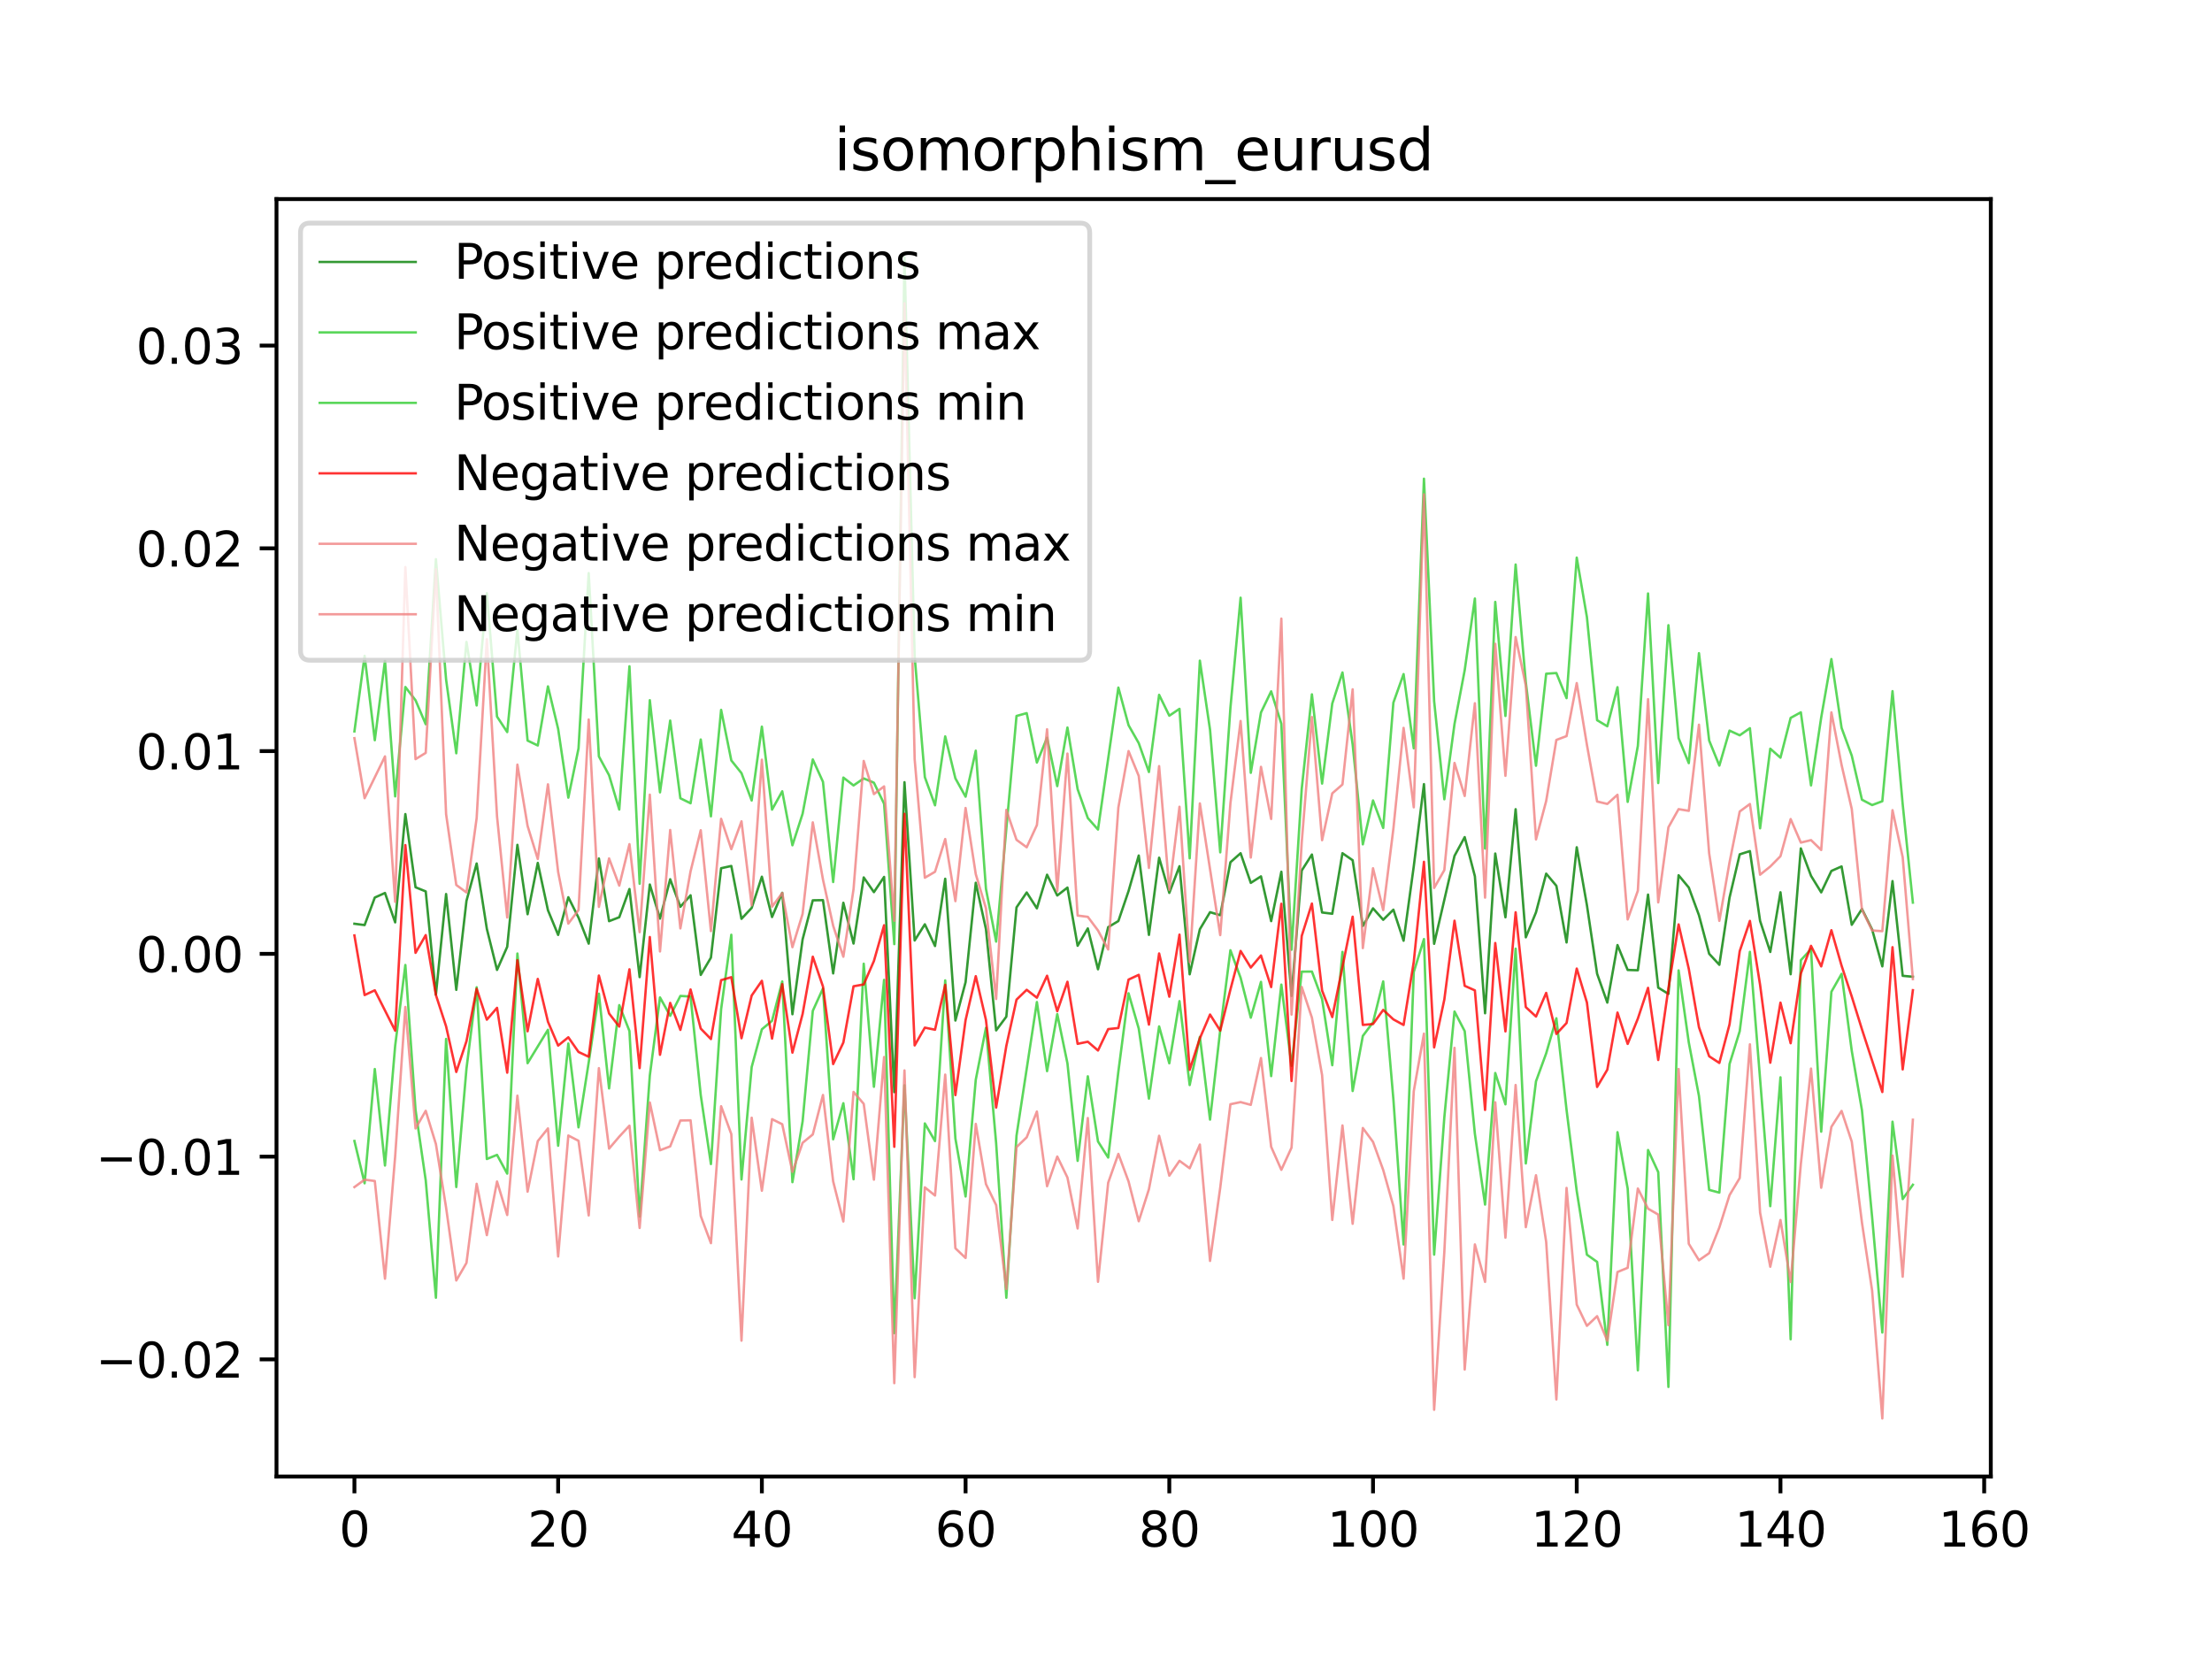 <?xml version="1.0" encoding="utf-8" standalone="no"?>
<!DOCTYPE svg PUBLIC "-//W3C//DTD SVG 1.1//EN"
  "http://www.w3.org/Graphics/SVG/1.1/DTD/svg11.dtd">
<svg xmlns:xlink="http://www.w3.org/1999/xlink" width="460.8pt" height="345.6pt" viewBox="0 0 460.8 345.6" xmlns="http://www.w3.org/2000/svg" version="1.1">
 <defs>
  <style type="text/css">*{stroke-linejoin: round; stroke-linecap: butt}</style>
 </defs>
 <g id="figure_1">
  <g id="patch_1">
   <path d="M 0 345.6 
L 460.8 345.6 
L 460.8 0 
L 0 0 
z
" style="fill: #ffffff"/>
  </g>
  <g id="axes_1">
   <g id="patch_2">
    <path d="M 57.6 307.584 
L 414.72 307.584 
L 414.72 41.472 
L 57.6 41.472 
z
" style="fill: #ffffff"/>
   </g>
   <g id="matplotlib.axis_1">
    <g id="xtick_1">
     <g id="line2d_1">
      <defs>
       <path id="m7f8aca8f56" d="M 0 0 
L 0 3.5 
" style="stroke: #000000; stroke-width: 0.8"/>
      </defs>
      <g>
       <use xlink:href="#m7f8aca8f56" x="73.833" y="307.584" style="stroke: #000000; stroke-width: 0.8"/>
      </g>
     </g>
     <g id="text_1">
      <!-- 0 -->
      <g transform="translate(70.651 322.182) scale(0.1 -0.1)">
       <defs>
        <path id="DejaVuSans-30" d="M 2034 4250 
Q 1547 4250 1301 3770 
Q 1056 3291 1056 2328 
Q 1056 1369 1301 889 
Q 1547 409 2034 409 
Q 2525 409 2770 889 
Q 3016 1369 3016 2328 
Q 3016 3291 2770 3770 
Q 2525 4250 2034 4250 
z
M 2034 4750 
Q 2819 4750 3233 4129 
Q 3647 3509 3647 2328 
Q 3647 1150 3233 529 
Q 2819 -91 2034 -91 
Q 1250 -91 836 529 
Q 422 1150 422 2328 
Q 422 3509 836 4129 
Q 1250 4750 2034 4750 
z
" transform="scale(0.016)"/>
       </defs>
       <use xlink:href="#DejaVuSans-30"/>
      </g>
     </g>
    </g>
    <g id="xtick_2">
     <g id="line2d_2">
      <g>
       <use xlink:href="#m7f8aca8f56" x="116.271" y="307.584" style="stroke: #000000; stroke-width: 0.8"/>
      </g>
     </g>
     <g id="text_2">
      <!-- 20 -->
      <g transform="translate(109.909 322.182) scale(0.1 -0.1)">
       <defs>
        <path id="DejaVuSans-32" d="M 1228 531 
L 3431 531 
L 3431 0 
L 469 0 
L 469 531 
Q 828 903 1448 1529 
Q 2069 2156 2228 2338 
Q 2531 2678 2651 2914 
Q 2772 3150 2772 3378 
Q 2772 3750 2511 3984 
Q 2250 4219 1831 4219 
Q 1534 4219 1204 4116 
Q 875 4013 500 3803 
L 500 4441 
Q 881 4594 1212 4672 
Q 1544 4750 1819 4750 
Q 2544 4750 2975 4387 
Q 3406 4025 3406 3419 
Q 3406 3131 3298 2873 
Q 3191 2616 2906 2266 
Q 2828 2175 2409 1742 
Q 1991 1309 1228 531 
z
" transform="scale(0.016)"/>
       </defs>
       <use xlink:href="#DejaVuSans-32"/>
       <use xlink:href="#DejaVuSans-30" x="63.623"/>
      </g>
     </g>
    </g>
    <g id="xtick_3">
     <g id="line2d_3">
      <g>
       <use xlink:href="#m7f8aca8f56" x="158.71" y="307.584" style="stroke: #000000; stroke-width: 0.8"/>
      </g>
     </g>
     <g id="text_3">
      <!-- 40 -->
      <g transform="translate(152.347 322.182) scale(0.1 -0.1)">
       <defs>
        <path id="DejaVuSans-34" d="M 2419 4116 
L 825 1625 
L 2419 1625 
L 2419 4116 
z
M 2253 4666 
L 3047 4666 
L 3047 1625 
L 3713 1625 
L 3713 1100 
L 3047 1100 
L 3047 0 
L 2419 0 
L 2419 1100 
L 313 1100 
L 313 1709 
L 2253 4666 
z
" transform="scale(0.016)"/>
       </defs>
       <use xlink:href="#DejaVuSans-34"/>
       <use xlink:href="#DejaVuSans-30" x="63.623"/>
      </g>
     </g>
    </g>
    <g id="xtick_4">
     <g id="line2d_4">
      <g>
       <use xlink:href="#m7f8aca8f56" x="201.148" y="307.584" style="stroke: #000000; stroke-width: 0.8"/>
      </g>
     </g>
     <g id="text_4">
      <!-- 60 -->
      <g transform="translate(194.786 322.182) scale(0.1 -0.1)">
       <defs>
        <path id="DejaVuSans-36" d="M 2113 2584 
Q 1688 2584 1439 2293 
Q 1191 2003 1191 1497 
Q 1191 994 1439 701 
Q 1688 409 2113 409 
Q 2538 409 2786 701 
Q 3034 994 3034 1497 
Q 3034 2003 2786 2293 
Q 2538 2584 2113 2584 
z
M 3366 4563 
L 3366 3988 
Q 3128 4100 2886 4159 
Q 2644 4219 2406 4219 
Q 1781 4219 1451 3797 
Q 1122 3375 1075 2522 
Q 1259 2794 1537 2939 
Q 1816 3084 2150 3084 
Q 2853 3084 3261 2657 
Q 3669 2231 3669 1497 
Q 3669 778 3244 343 
Q 2819 -91 2113 -91 
Q 1303 -91 875 529 
Q 447 1150 447 2328 
Q 447 3434 972 4092 
Q 1497 4750 2381 4750 
Q 2619 4750 2861 4703 
Q 3103 4656 3366 4563 
z
" transform="scale(0.016)"/>
       </defs>
       <use xlink:href="#DejaVuSans-36"/>
       <use xlink:href="#DejaVuSans-30" x="63.623"/>
      </g>
     </g>
    </g>
    <g id="xtick_5">
     <g id="line2d_5">
      <g>
       <use xlink:href="#m7f8aca8f56" x="243.587" y="307.584" style="stroke: #000000; stroke-width: 0.8"/>
      </g>
     </g>
     <g id="text_5">
      <!-- 80 -->
      <g transform="translate(237.224 322.182) scale(0.1 -0.1)">
       <defs>
        <path id="DejaVuSans-38" d="M 2034 2216 
Q 1584 2216 1326 1975 
Q 1069 1734 1069 1313 
Q 1069 891 1326 650 
Q 1584 409 2034 409 
Q 2484 409 2743 651 
Q 3003 894 3003 1313 
Q 3003 1734 2745 1975 
Q 2488 2216 2034 2216 
z
M 1403 2484 
Q 997 2584 770 2862 
Q 544 3141 544 3541 
Q 544 4100 942 4425 
Q 1341 4750 2034 4750 
Q 2731 4750 3128 4425 
Q 3525 4100 3525 3541 
Q 3525 3141 3298 2862 
Q 3072 2584 2669 2484 
Q 3125 2378 3379 2068 
Q 3634 1759 3634 1313 
Q 3634 634 3220 271 
Q 2806 -91 2034 -91 
Q 1263 -91 848 271 
Q 434 634 434 1313 
Q 434 1759 690 2068 
Q 947 2378 1403 2484 
z
M 1172 3481 
Q 1172 3119 1398 2916 
Q 1625 2713 2034 2713 
Q 2441 2713 2670 2916 
Q 2900 3119 2900 3481 
Q 2900 3844 2670 4047 
Q 2441 4250 2034 4250 
Q 1625 4250 1398 4047 
Q 1172 3844 1172 3481 
z
" transform="scale(0.016)"/>
       </defs>
       <use xlink:href="#DejaVuSans-38"/>
       <use xlink:href="#DejaVuSans-30" x="63.623"/>
      </g>
     </g>
    </g>
    <g id="xtick_6">
     <g id="line2d_6">
      <g>
       <use xlink:href="#m7f8aca8f56" x="286.025" y="307.584" style="stroke: #000000; stroke-width: 0.8"/>
      </g>
     </g>
     <g id="text_6">
      <!-- 100 -->
      <g transform="translate(276.481 322.182) scale(0.1 -0.1)">
       <defs>
        <path id="DejaVuSans-31" d="M 794 531 
L 1825 531 
L 1825 4091 
L 703 3866 
L 703 4441 
L 1819 4666 
L 2450 4666 
L 2450 531 
L 3481 531 
L 3481 0 
L 794 0 
L 794 531 
z
" transform="scale(0.016)"/>
       </defs>
       <use xlink:href="#DejaVuSans-31"/>
       <use xlink:href="#DejaVuSans-30" x="63.623"/>
       <use xlink:href="#DejaVuSans-30" x="127.246"/>
      </g>
     </g>
    </g>
    <g id="xtick_7">
     <g id="line2d_7">
      <g>
       <use xlink:href="#m7f8aca8f56" x="328.464" y="307.584" style="stroke: #000000; stroke-width: 0.8"/>
      </g>
     </g>
     <g id="text_7">
      <!-- 120 -->
      <g transform="translate(318.92 322.182) scale(0.1 -0.1)">
       <use xlink:href="#DejaVuSans-31"/>
       <use xlink:href="#DejaVuSans-32" x="63.623"/>
       <use xlink:href="#DejaVuSans-30" x="127.246"/>
      </g>
     </g>
    </g>
    <g id="xtick_8">
     <g id="line2d_8">
      <g>
       <use xlink:href="#m7f8aca8f56" x="370.902" y="307.584" style="stroke: #000000; stroke-width: 0.8"/>
      </g>
     </g>
     <g id="text_8">
      <!-- 140 -->
      <g transform="translate(361.358 322.182) scale(0.1 -0.1)">
       <use xlink:href="#DejaVuSans-31"/>
       <use xlink:href="#DejaVuSans-34" x="63.623"/>
       <use xlink:href="#DejaVuSans-30" x="127.246"/>
      </g>
     </g>
    </g>
    <g id="xtick_9">
     <g id="line2d_9">
      <g>
       <use xlink:href="#m7f8aca8f56" x="413.341" y="307.584" style="stroke: #000000; stroke-width: 0.8"/>
      </g>
     </g>
     <g id="text_9">
      <!-- 160 -->
      <g transform="translate(403.797 322.182) scale(0.1 -0.1)">
       <use xlink:href="#DejaVuSans-31"/>
       <use xlink:href="#DejaVuSans-36" x="63.623"/>
       <use xlink:href="#DejaVuSans-30" x="127.246"/>
      </g>
     </g>
    </g>
   </g>
   <g id="matplotlib.axis_2">
    <g id="ytick_1">
     <g id="line2d_10">
      <defs>
       <path id="m59d40192bb" d="M 0 0 
L -3.5 0 
" style="stroke: #000000; stroke-width: 0.8"/>
      </defs>
      <g>
       <use xlink:href="#m59d40192bb" x="57.6" y="283.185" style="stroke: #000000; stroke-width: 0.8"/>
      </g>
     </g>
     <g id="text_10">
      <!-- −0.02 -->
      <g transform="translate(19.955 286.985) scale(0.1 -0.1)">
       <defs>
        <path id="DejaVuSans-2212" d="M 678 2272 
L 4684 2272 
L 4684 1741 
L 678 1741 
L 678 2272 
z
" transform="scale(0.016)"/>
        <path id="DejaVuSans-2e" d="M 684 794 
L 1344 794 
L 1344 0 
L 684 0 
L 684 794 
z
" transform="scale(0.016)"/>
       </defs>
       <use xlink:href="#DejaVuSans-2212"/>
       <use xlink:href="#DejaVuSans-30" x="83.789"/>
       <use xlink:href="#DejaVuSans-2e" x="147.412"/>
       <use xlink:href="#DejaVuSans-30" x="179.199"/>
       <use xlink:href="#DejaVuSans-32" x="242.822"/>
      </g>
     </g>
    </g>
    <g id="ytick_2">
     <g id="line2d_11">
      <g>
       <use xlink:href="#m59d40192bb" x="57.6" y="240.947" style="stroke: #000000; stroke-width: 0.8"/>
      </g>
     </g>
     <g id="text_11">
      <!-- −0.01 -->
      <g transform="translate(19.955 244.746) scale(0.1 -0.1)">
       <use xlink:href="#DejaVuSans-2212"/>
       <use xlink:href="#DejaVuSans-30" x="83.789"/>
       <use xlink:href="#DejaVuSans-2e" x="147.412"/>
       <use xlink:href="#DejaVuSans-30" x="179.199"/>
       <use xlink:href="#DejaVuSans-31" x="242.822"/>
      </g>
     </g>
    </g>
    <g id="ytick_3">
     <g id="line2d_12">
      <g>
       <use xlink:href="#m59d40192bb" x="57.6" y="198.708" style="stroke: #000000; stroke-width: 0.8"/>
      </g>
     </g>
     <g id="text_12">
      <!-- 0.00 -->
      <g transform="translate(28.334 202.507) scale(0.1 -0.1)">
       <use xlink:href="#DejaVuSans-30"/>
       <use xlink:href="#DejaVuSans-2e" x="63.623"/>
       <use xlink:href="#DejaVuSans-30" x="95.41"/>
       <use xlink:href="#DejaVuSans-30" x="159.033"/>
      </g>
     </g>
    </g>
    <g id="ytick_4">
     <g id="line2d_13">
      <g>
       <use xlink:href="#m59d40192bb" x="57.6" y="156.469" style="stroke: #000000; stroke-width: 0.8"/>
      </g>
     </g>
     <g id="text_13">
      <!-- 0.01 -->
      <g transform="translate(28.334 160.268) scale(0.1 -0.1)">
       <use xlink:href="#DejaVuSans-30"/>
       <use xlink:href="#DejaVuSans-2e" x="63.623"/>
       <use xlink:href="#DejaVuSans-30" x="95.41"/>
       <use xlink:href="#DejaVuSans-31" x="159.033"/>
      </g>
     </g>
    </g>
    <g id="ytick_5">
     <g id="line2d_14">
      <g>
       <use xlink:href="#m59d40192bb" x="57.6" y="114.23" style="stroke: #000000; stroke-width: 0.8"/>
      </g>
     </g>
     <g id="text_14">
      <!-- 0.02 -->
      <g transform="translate(28.334 118.029) scale(0.1 -0.1)">
       <use xlink:href="#DejaVuSans-30"/>
       <use xlink:href="#DejaVuSans-2e" x="63.623"/>
       <use xlink:href="#DejaVuSans-30" x="95.41"/>
       <use xlink:href="#DejaVuSans-32" x="159.033"/>
      </g>
     </g>
    </g>
    <g id="ytick_6">
     <g id="line2d_15">
      <g>
       <use xlink:href="#m59d40192bb" x="57.6" y="71.991" style="stroke: #000000; stroke-width: 0.8"/>
      </g>
     </g>
     <g id="text_15">
      <!-- 0.03 -->
      <g transform="translate(28.334 75.79) scale(0.1 -0.1)">
       <defs>
        <path id="DejaVuSans-33" d="M 2597 2516 
Q 3050 2419 3304 2112 
Q 3559 1806 3559 1356 
Q 3559 666 3084 287 
Q 2609 -91 1734 -91 
Q 1441 -91 1130 -33 
Q 819 25 488 141 
L 488 750 
Q 750 597 1062 519 
Q 1375 441 1716 441 
Q 2309 441 2620 675 
Q 2931 909 2931 1356 
Q 2931 1769 2642 2001 
Q 2353 2234 1838 2234 
L 1294 2234 
L 1294 2753 
L 1863 2753 
Q 2328 2753 2575 2939 
Q 2822 3125 2822 3475 
Q 2822 3834 2567 4026 
Q 2313 4219 1838 4219 
Q 1578 4219 1281 4162 
Q 984 4106 628 3988 
L 628 4550 
Q 988 4650 1302 4700 
Q 1616 4750 1894 4750 
Q 2613 4750 3031 4423 
Q 3450 4097 3450 3541 
Q 3450 3153 3228 2886 
Q 3006 2619 2597 2516 
z
" transform="scale(0.016)"/>
       </defs>
       <use xlink:href="#DejaVuSans-30"/>
       <use xlink:href="#DejaVuSans-2e" x="63.623"/>
       <use xlink:href="#DejaVuSans-30" x="95.41"/>
       <use xlink:href="#DejaVuSans-33" x="159.033"/>
      </g>
     </g>
    </g>
   </g>
   <g id="line2d_16">
    <path d="M 73.833 192.434 
L 75.955 192.709 
L 78.077 186.975 
L 80.199 186.022 
L 82.32 192.146 
L 84.442 169.592 
L 86.564 184.832 
L 88.686 185.697 
L 90.808 207.19 
L 92.93 186.244 
L 95.052 206.201 
L 97.174 187.659 
L 99.296 179.883 
L 101.418 193.493 
L 103.54 202.047 
L 105.662 197.236 
L 107.784 175.997 
L 109.905 190.45 
L 112.027 179.76 
L 114.149 189.619 
L 116.271 194.759 
L 118.393 186.914 
L 120.515 191.16 
L 122.637 196.578 
L 124.759 178.839 
L 126.881 191.898 
L 129.003 191.075 
L 131.125 185.202 
L 133.247 203.55 
L 135.369 184.264 
L 137.49 191.359 
L 139.612 183.164 
L 141.734 188.899 
L 143.856 186.51 
L 145.978 203.09 
L 148.1 199.491 
L 150.222 180.867 
L 152.344 180.398 
L 154.466 191.404 
L 156.588 189.136 
L 158.71 182.634 
L 160.832 191.031 
L 162.954 185.988 
L 165.076 211.284 
L 167.197 195.691 
L 169.319 187.554 
L 171.441 187.518 
L 173.563 202.779 
L 175.685 188.065 
L 177.807 196.56 
L 179.929 182.79 
L 182.051 185.849 
L 184.173 182.68 
L 186.295 227.514 
L 188.417 162.949 
L 190.539 195.919 
L 192.661 192.55 
L 194.782 197.075 
L 196.904 183.064 
L 199.026 212.595 
L 201.148 204.601 
L 203.27 183.898 
L 205.392 193.555 
L 207.514 214.645 
L 209.636 211.791 
L 211.758 189.029 
L 213.88 185.92 
L 216.002 189.219 
L 218.124 182.222 
L 220.246 186.548 
L 222.367 184.902 
L 224.489 197.019 
L 226.611 193.41 
L 228.733 201.918 
L 230.855 193.14 
L 232.977 191.871 
L 235.099 185.619 
L 237.221 178.222 
L 239.343 194.752 
L 241.465 178.675 
L 243.587 186.007 
L 245.709 180.451 
L 247.831 202.964 
L 249.953 193.577 
L 252.074 190.025 
L 254.196 190.65 
L 256.318 179.618 
L 258.44 177.744 
L 260.562 183.919 
L 262.684 182.563 
L 264.806 191.883 
L 266.928 181.601 
L 269.05 207.47 
L 271.172 181.35 
L 273.294 178.02 
L 275.416 190.088 
L 277.538 190.349 
L 279.659 177.739 
L 281.781 179.203 
L 283.903 192.9 
L 286.025 189.226 
L 288.147 191.607 
L 290.269 189.501 
L 292.391 195.969 
L 294.513 180.474 
L 296.635 163.35 
L 298.757 196.613 
L 303.001 178.29 
L 305.123 174.39 
L 307.244 182.538 
L 309.366 211.08 
L 311.488 177.809 
L 313.61 191.085 
L 315.732 168.576 
L 317.854 195.258 
L 319.976 190.052 
L 322.098 181.999 
L 324.22 184.533 
L 326.342 196.33 
L 328.464 176.502 
L 330.586 188.576 
L 332.708 202.851 
L 334.83 208.858 
L 336.951 196.875 
L 339.073 202.059 
L 341.195 202.124 
L 343.317 186.365 
L 345.439 205.741 
L 347.561 207.047 
L 349.683 182.335 
L 351.805 184.89 
L 353.927 190.67 
L 356.049 198.688 
L 358.171 200.982 
L 360.293 186.988 
L 362.415 177.973 
L 364.536 177.299 
L 366.658 191.844 
L 368.78 198.309 
L 370.902 185.883 
L 373.024 202.947 
L 375.146 176.741 
L 377.268 182.448 
L 379.39 185.897 
L 381.512 181.432 
L 383.634 180.496 
L 385.756 192.65 
L 387.878 189.358 
L 390 193.639 
L 392.121 201.31 
L 394.243 183.55 
L 396.365 203.278 
L 398.487 203.476 
L 398.487 203.476 
" clip-path="url(#p5a2db94ba5)" style="fill: none; stroke: #008000; stroke-opacity: 0.8; stroke-width: 0.5; stroke-linecap: square"/>
   </g>
   <g id="line2d_17">
    <path d="M 73.833 152.359 
L 75.955 136.628 
L 78.077 154.2 
L 80.199 137.599 
L 82.32 165.902 
L 84.442 143.117 
L 86.564 145.877 
L 88.686 150.87 
L 90.808 116.49 
L 92.93 141.561 
L 95.052 156.922 
L 97.174 133.72 
L 99.296 146.957 
L 101.418 123.573 
L 103.54 149.283 
L 105.662 152.504 
L 107.784 131.19 
L 109.905 154.278 
L 112.027 155.297 
L 114.149 142.986 
L 116.271 151.837 
L 118.393 166.165 
L 120.515 155.921 
L 122.637 119.384 
L 124.759 157.569 
L 126.881 161.494 
L 129.003 168.642 
L 131.125 138.802 
L 133.247 184.108 
L 135.369 145.864 
L 137.49 165.061 
L 139.612 150.109 
L 141.734 166.296 
L 143.856 167.332 
L 145.978 154.053 
L 148.1 170.057 
L 150.222 147.88 
L 152.344 158.411 
L 154.466 161.059 
L 156.588 166.754 
L 158.71 151.377 
L 160.832 168.658 
L 162.954 164.842 
L 165.076 176.084 
L 167.197 169.515 
L 169.319 158.207 
L 171.441 162.874 
L 173.563 183.742 
L 175.685 161.985 
L 177.807 163.622 
L 179.929 162.162 
L 182.051 163.053 
L 184.173 167.434 
L 186.295 196.679 
L 188.417 53.568 
L 190.539 136.722 
L 192.661 161.894 
L 194.782 167.761 
L 196.904 153.407 
L 199.026 162.151 
L 201.148 165.966 
L 203.27 156.381 
L 205.392 185.153 
L 207.514 196.149 
L 211.758 149.149 
L 213.88 148.56 
L 216.002 158.855 
L 218.124 153.69 
L 220.246 163.765 
L 222.367 151.562 
L 224.489 164.398 
L 226.611 170.417 
L 228.733 172.808 
L 232.977 143.239 
L 235.099 151.076 
L 237.221 154.809 
L 239.343 160.819 
L 241.465 144.751 
L 243.587 149.095 
L 245.709 147.666 
L 247.831 178.801 
L 249.953 137.628 
L 252.074 152.027 
L 254.196 177.56 
L 256.318 147.46 
L 258.44 124.516 
L 260.562 160.988 
L 262.684 148.422 
L 264.806 144.02 
L 266.928 150.782 
L 269.05 197.848 
L 271.172 164.337 
L 273.294 144.647 
L 275.416 163.233 
L 277.538 146.545 
L 279.659 140.091 
L 281.781 155.091 
L 283.903 175.892 
L 286.025 166.751 
L 288.147 172.473 
L 290.269 146.369 
L 292.391 140.428 
L 294.513 155.888 
L 296.635 99.722 
L 298.757 146.07 
L 300.879 166.499 
L 303.001 150.81 
L 305.123 139.62 
L 307.244 124.685 
L 309.366 176.768 
L 311.488 125.39 
L 313.61 149.147 
L 315.732 117.601 
L 317.854 142.145 
L 319.976 159.516 
L 322.098 140.35 
L 324.22 140.204 
L 326.342 145.437 
L 328.464 116.169 
L 330.586 128.565 
L 332.708 150.032 
L 334.83 151.297 
L 336.951 143.16 
L 339.073 167.045 
L 341.195 155.381 
L 343.317 123.632 
L 345.439 163.122 
L 347.561 130.244 
L 349.683 153.763 
L 351.805 158.972 
L 353.927 136.07 
L 356.049 154.263 
L 358.171 159.486 
L 360.293 152.196 
L 362.415 153.177 
L 364.536 151.698 
L 366.658 172.548 
L 368.78 155.97 
L 370.902 157.838 
L 373.024 149.551 
L 375.146 148.391 
L 377.268 163.612 
L 379.39 149.469 
L 381.512 137.299 
L 383.634 151.631 
L 385.756 157.423 
L 387.878 166.591 
L 390 167.708 
L 392.121 166.91 
L 394.243 143.98 
L 396.365 167.548 
L 398.487 188.031 
L 398.487 188.031 
" clip-path="url(#p5a2db94ba5)" style="fill: none; stroke: #32cd32; stroke-opacity: 0.8; stroke-width: 0.5; stroke-linecap: square"/>
   </g>
   <g id="line2d_18">
    <path d="M 73.833 237.689 
L 75.955 246.502 
L 78.077 222.702 
L 80.199 242.797 
L 82.32 217.851 
L 84.442 201.026 
L 86.564 231.24 
L 88.686 245.887 
L 90.808 270.336 
L 92.93 216.433 
L 95.052 247.278 
L 97.174 222.62 
L 99.296 205.668 
L 101.418 241.441 
L 103.54 240.583 
L 105.662 244.486 
L 107.784 198.64 
L 109.905 221.482 
L 114.149 214.522 
L 116.271 238.676 
L 118.393 217.384 
L 120.515 234.851 
L 122.637 221.323 
L 124.759 207.011 
L 126.881 226.737 
L 129.003 209.387 
L 131.125 214.781 
L 133.247 253.429 
L 135.369 224.053 
L 137.49 207.789 
L 139.612 211.611 
L 141.734 207.471 
L 143.856 207.599 
L 145.978 228.132 
L 148.1 242.491 
L 150.222 210.228 
L 152.344 194.732 
L 154.466 245.704 
L 156.588 222.281 
L 158.71 214.426 
L 160.832 212.65 
L 162.954 204.453 
L 165.076 246.265 
L 167.197 233.607 
L 169.319 210.584 
L 171.441 205.911 
L 173.563 237.336 
L 175.685 229.823 
L 177.807 245.659 
L 179.929 200.761 
L 182.051 226.396 
L 184.173 204.125 
L 186.295 277.728 
L 188.417 226.084 
L 190.539 270.445 
L 192.661 234.034 
L 194.782 237.706 
L 196.904 204.238 
L 199.026 237.178 
L 201.148 249.248 
L 203.27 224.928 
L 205.392 214.118 
L 207.514 238.143 
L 209.636 270.337 
L 211.758 236.568 
L 216.002 208.749 
L 218.124 223.138 
L 220.246 211.255 
L 222.367 221.51 
L 224.489 241.829 
L 226.611 224.217 
L 228.733 237.787 
L 230.855 241.138 
L 232.977 223.232 
L 235.099 206.918 
L 237.221 214.271 
L 239.343 228.863 
L 241.465 213.819 
L 243.587 221.501 
L 245.709 208.558 
L 247.831 226.032 
L 249.953 216.006 
L 252.074 233.235 
L 254.196 214.589 
L 256.318 197.95 
L 258.44 203.693 
L 260.562 212 
L 262.684 204.546 
L 264.806 224.171 
L 266.928 205.113 
L 269.05 222.035 
L 271.172 202.416 
L 273.294 202.394 
L 275.416 208.13 
L 277.538 221.904 
L 279.659 198.308 
L 281.781 227.277 
L 283.903 215.805 
L 286.025 212.97 
L 288.147 204.447 
L 290.269 229.013 
L 292.391 259.245 
L 294.513 202.493 
L 296.635 195.629 
L 298.757 261.36 
L 300.879 232.772 
L 303.001 210.723 
L 305.123 214.807 
L 307.244 236.194 
L 309.366 250.934 
L 311.488 223.528 
L 313.61 230.05 
L 315.732 197.626 
L 317.854 242.365 
L 319.976 225.26 
L 322.098 219.436 
L 324.22 212.127 
L 326.342 231.21 
L 328.464 248.132 
L 330.586 261.375 
L 332.708 262.881 
L 334.83 280.153 
L 336.951 235.86 
L 339.073 247.581 
L 341.195 285.469 
L 343.317 239.571 
L 345.439 244.169 
L 347.561 288.924 
L 349.683 202.153 
L 351.805 217.16 
L 353.927 228.324 
L 356.049 247.874 
L 358.171 248.444 
L 360.293 221.662 
L 362.415 214.819 
L 364.536 198.287 
L 368.78 251.261 
L 370.902 224.426 
L 373.024 278.996 
L 375.146 200.025 
L 377.268 197.735 
L 379.39 235.744 
L 381.512 206.609 
L 383.634 202.876 
L 385.756 218.912 
L 387.878 231.29 
L 390 253.591 
L 392.121 277.587 
L 394.243 233.673 
L 396.365 249.786 
L 398.487 246.807 
L 398.487 246.807 
" clip-path="url(#p5a2db94ba5)" style="fill: none; stroke: #32cd32; stroke-opacity: 0.8; stroke-width: 0.5; stroke-linecap: square"/>
   </g>
   <g id="line2d_19">
    <path d="M 73.833 194.87 
L 75.955 207.29 
L 78.077 206.298 
L 82.32 214.707 
L 84.442 176.049 
L 86.564 198.492 
L 88.686 194.8 
L 90.808 207.285 
L 92.93 213.81 
L 95.052 223.309 
L 97.174 216.899 
L 99.296 205.993 
L 101.418 212.414 
L 103.54 209.954 
L 105.662 223.456 
L 107.784 200.02 
L 109.905 214.833 
L 112.027 203.927 
L 114.149 212.842 
L 116.271 217.814 
L 118.393 216.087 
L 120.515 219.142 
L 122.637 220.138 
L 124.759 203.226 
L 126.881 211.126 
L 129.003 213.855 
L 131.125 201.924 
L 133.247 222.505 
L 135.369 195.199 
L 137.49 219.73 
L 139.612 208.924 
L 141.734 214.545 
L 143.856 206.128 
L 145.978 214.276 
L 148.1 216.454 
L 150.222 204.184 
L 152.344 203.569 
L 154.466 216.286 
L 156.588 207.391 
L 158.71 204.321 
L 160.832 216.359 
L 162.954 205.026 
L 165.076 219.283 
L 167.197 211.233 
L 169.319 199.298 
L 171.441 205.514 
L 173.563 221.665 
L 175.685 217.18 
L 177.807 205.461 
L 179.929 205.075 
L 182.051 200.199 
L 184.173 192.744 
L 186.295 238.899 
L 188.417 169.537 
L 190.539 217.778 
L 192.661 214.077 
L 194.782 214.508 
L 196.904 205.159 
L 199.026 228.13 
L 201.148 212.504 
L 203.27 203.357 
L 205.392 212.489 
L 207.514 230.724 
L 209.636 217.886 
L 211.758 208.247 
L 213.88 206.196 
L 216.002 207.835 
L 218.124 203.264 
L 220.246 210.649 
L 222.367 204.517 
L 224.489 217.45 
L 226.611 217.01 
L 228.733 218.836 
L 230.855 214.383 
L 232.977 214.154 
L 235.099 204.065 
L 237.221 203.078 
L 239.343 213.445 
L 241.465 198.625 
L 243.587 207.626 
L 245.709 194.7 
L 247.831 222.872 
L 249.953 216.292 
L 252.074 211.347 
L 254.196 214.699 
L 256.318 206.136 
L 258.44 198.104 
L 260.562 201.558 
L 262.684 199.047 
L 264.806 205.622 
L 266.928 188.275 
L 269.05 225.187 
L 271.172 194.981 
L 273.294 188.232 
L 275.416 206.346 
L 277.538 211.875 
L 281.781 190.965 
L 283.903 213.508 
L 286.025 213.324 
L 288.147 210.385 
L 290.269 212.359 
L 292.391 213.518 
L 294.513 200.368 
L 296.635 179.53 
L 298.757 218.187 
L 300.879 208.227 
L 303.001 191.802 
L 305.123 205.365 
L 307.244 206.313 
L 309.366 231.216 
L 311.488 196.449 
L 313.61 214.859 
L 315.732 190.044 
L 317.854 209.803 
L 319.976 211.764 
L 322.098 206.841 
L 324.22 215.386 
L 326.342 213.115 
L 328.464 201.773 
L 330.586 208.851 
L 332.708 226.426 
L 334.83 222.84 
L 336.951 210.936 
L 339.073 217.464 
L 341.195 212.2 
L 343.317 205.79 
L 345.439 220.813 
L 347.561 205.877 
L 349.683 192.572 
L 351.805 201.822 
L 353.927 214.006 
L 356.049 220.044 
L 358.171 221.431 
L 360.293 213.395 
L 362.415 198.145 
L 364.536 191.843 
L 366.658 205.171 
L 368.78 221.381 
L 370.902 208.868 
L 373.024 217.322 
L 375.146 202.81 
L 377.268 197.035 
L 379.39 201.316 
L 381.512 193.784 
L 383.634 201.17 
L 385.756 207.604 
L 387.878 214.421 
L 392.121 227.49 
L 394.243 197.317 
L 396.365 222.775 
L 398.487 206.278 
L 398.487 206.278 
" clip-path="url(#p5a2db94ba5)" style="fill: none; stroke: #ff0000; stroke-opacity: 0.8; stroke-width: 0.5; stroke-linecap: square"/>
   </g>
   <g id="line2d_20">
    <path d="M 73.833 153.775 
L 75.955 166.28 
L 80.199 157.575 
L 82.32 187.875 
L 84.442 118.135 
L 86.564 158.142 
L 88.686 156.839 
L 90.808 118.577 
L 92.93 169.604 
L 95.052 184.357 
L 97.174 185.916 
L 99.296 170.416 
L 101.418 133.158 
L 103.54 170.069 
L 105.662 191.125 
L 107.784 159.293 
L 109.905 172.056 
L 112.027 178.938 
L 114.149 163.388 
L 116.271 181.639 
L 118.393 192.4 
L 120.515 189.585 
L 122.637 149.891 
L 124.759 188.925 
L 126.881 178.823 
L 129.003 184.489 
L 131.125 175.852 
L 133.247 194.185 
L 135.369 165.544 
L 137.49 198.201 
L 139.612 172.905 
L 141.734 193.401 
L 143.856 181.516 
L 145.978 172.953 
L 148.1 193.966 
L 150.222 170.579 
L 152.344 176.894 
L 154.466 171.097 
L 156.588 188.579 
L 158.71 158.263 
L 160.832 188.879 
L 162.954 186.037 
L 165.076 197.316 
L 167.197 190.373 
L 169.319 171.315 
L 171.441 183.231 
L 173.563 192.86 
L 175.685 199.301 
L 177.807 185.236 
L 179.929 158.522 
L 182.051 165.423 
L 184.173 163.822 
L 186.295 191.819 
L 188.417 63.177 
L 190.539 158.155 
L 192.661 182.847 
L 194.782 181.608 
L 196.904 174.787 
L 199.026 187.718 
L 201.148 168.322 
L 203.27 182.105 
L 205.392 189.217 
L 207.514 208.109 
L 209.636 168.707 
L 211.758 174.951 
L 213.88 176.501 
L 216.002 171.885 
L 218.124 151.922 
L 220.246 185.649 
L 222.367 156.985 
L 224.489 190.725 
L 226.611 190.999 
L 228.733 193.831 
L 230.855 197.795 
L 232.977 168.22 
L 235.099 156.463 
L 237.221 161.65 
L 239.343 180.803 
L 241.465 159.599 
L 243.587 185.373 
L 245.709 168.068 
L 247.831 200.431 
L 249.953 167.368 
L 254.196 194.795 
L 256.318 167.337 
L 258.44 150.196 
L 260.562 178.64 
L 262.684 159.75 
L 264.806 170.603 
L 266.928 128.872 
L 269.05 211.353 
L 271.172 175.486 
L 273.294 149.376 
L 275.416 175.028 
L 277.538 165.266 
L 279.659 163.427 
L 281.781 143.596 
L 283.903 197.505 
L 286.025 180.879 
L 288.147 189.59 
L 290.269 172.627 
L 292.391 151.63 
L 294.513 168.176 
L 296.635 102.982 
L 298.757 184.973 
L 300.879 181.258 
L 303.001 158.936 
L 305.123 165.818 
L 307.244 146.502 
L 309.366 186.991 
L 311.488 134.121 
L 313.61 161.614 
L 315.732 132.713 
L 317.854 142.79 
L 319.976 174.865 
L 322.098 166.864 
L 324.22 154.141 
L 326.342 153.345 
L 328.464 142.301 
L 330.586 155.166 
L 332.708 166.967 
L 334.83 167.473 
L 336.951 165.569 
L 339.073 191.535 
L 341.195 185.55 
L 343.317 145.655 
L 345.439 187.981 
L 347.561 172.342 
L 349.683 168.56 
L 351.805 168.912 
L 353.927 150.973 
L 356.049 177.766 
L 358.171 191.828 
L 360.293 179.644 
L 362.415 169.053 
L 364.536 167.49 
L 366.658 182.218 
L 368.78 180.513 
L 370.902 178.364 
L 373.024 170.63 
L 375.146 175.527 
L 377.268 175.012 
L 379.39 177.067 
L 381.512 148.399 
L 383.634 159.351 
L 385.756 168.529 
L 387.878 189.481 
L 390 193.833 
L 392.121 193.984 
L 394.243 168.776 
L 396.365 178.573 
L 398.487 203.962 
L 398.487 203.962 
" clip-path="url(#p5a2db94ba5)" style="fill: none; stroke: #f08080; stroke-opacity: 0.8; stroke-width: 0.5; stroke-linecap: square"/>
   </g>
   <g id="line2d_21">
    <path d="M 73.833 247.292 
L 75.955 245.744 
L 78.077 246.027 
L 80.199 266.376 
L 82.32 240.878 
L 84.442 209.772 
L 86.564 235.075 
L 88.686 231.403 
L 90.808 238.331 
L 92.93 251.57 
L 95.052 266.745 
L 97.174 263.09 
L 99.296 246.61 
L 101.418 257.302 
L 103.54 246.13 
L 105.662 253.106 
L 107.784 228.247 
L 109.905 248.247 
L 112.027 237.717 
L 114.149 235.074 
L 116.271 261.75 
L 118.393 236.549 
L 120.515 237.652 
L 122.637 253.195 
L 124.759 222.515 
L 126.881 239.278 
L 129.003 236.784 
L 131.125 234.5 
L 133.247 255.809 
L 135.369 229.663 
L 137.49 239.621 
L 139.612 238.812 
L 141.734 233.423 
L 143.856 233.383 
L 145.978 253.313 
L 148.1 258.973 
L 150.222 230.449 
L 152.344 236.253 
L 154.466 279.282 
L 156.588 232.842 
L 158.71 248.053 
L 160.832 233.141 
L 162.954 234.197 
L 165.076 244.114 
L 167.197 238.07 
L 169.319 236.327 
L 171.441 228.107 
L 173.563 246.115 
L 175.685 254.457 
L 177.807 227.472 
L 179.929 229.95 
L 182.051 245.742 
L 184.173 220.2 
L 186.295 288.135 
L 188.417 222.991 
L 190.539 286.876 
L 192.661 247.349 
L 194.782 249.049 
L 196.904 223.862 
L 199.026 260.041 
L 201.148 262.058 
L 203.27 234.129 
L 205.392 246.669 
L 207.514 251.039 
L 209.636 268.515 
L 211.758 238.967 
L 213.88 236.925 
L 216.002 231.556 
L 218.124 247.108 
L 220.246 240.933 
L 222.367 245.301 
L 224.489 255.909 
L 226.611 232.907 
L 228.733 267.017 
L 230.855 246.384 
L 232.977 240.374 
L 235.099 246.121 
L 237.221 254.406 
L 239.343 247.732 
L 241.465 236.601 
L 243.587 244.914 
L 245.709 241.821 
L 247.831 243.372 
L 249.953 238.435 
L 252.074 262.669 
L 254.196 247.434 
L 256.318 230.032 
L 258.44 229.589 
L 260.562 230.162 
L 262.684 220.408 
L 264.806 238.897 
L 266.928 243.696 
L 269.05 239.074 
L 271.172 205.6 
L 273.294 211.994 
L 275.416 223.975 
L 277.538 254.141 
L 279.659 234.45 
L 281.781 254.935 
L 283.903 234.988 
L 286.025 237.878 
L 288.147 243.731 
L 290.269 251.264 
L 292.391 266.366 
L 294.513 227.316 
L 296.635 215.328 
L 298.757 293.683 
L 300.879 260.799 
L 303.001 218.286 
L 305.123 285.297 
L 307.244 259.24 
L 309.366 267.038 
L 311.488 229.632 
L 313.61 257.825 
L 315.732 226.026 
L 317.854 255.638 
L 319.976 244.827 
L 322.098 258.719 
L 324.22 291.53 
L 326.342 247.464 
L 328.464 271.779 
L 330.586 276.198 
L 332.708 274.187 
L 334.83 279.298 
L 336.951 264.986 
L 339.073 264.107 
L 341.195 247.59 
L 343.317 251.788 
L 345.439 253.017 
L 347.561 276.051 
L 349.683 222.697 
L 351.805 259.104 
L 353.927 262.539 
L 356.049 261.055 
L 358.171 255.705 
L 360.293 248.968 
L 362.415 245.409 
L 364.536 217.552 
L 366.658 252.604 
L 368.78 263.882 
L 370.902 254.149 
L 373.024 267.059 
L 375.146 242.504 
L 377.268 222.605 
L 379.39 247.428 
L 381.512 234.744 
L 383.634 231.428 
L 385.756 237.827 
L 387.878 254.693 
L 390 268.882 
L 392.121 295.488 
L 394.243 240.727 
L 396.365 265.959 
L 398.487 233.258 
L 398.487 233.258 
" clip-path="url(#p5a2db94ba5)" style="fill: none; stroke: #f08080; stroke-opacity: 0.8; stroke-width: 0.5; stroke-linecap: square"/>
   </g>
   <g id="patch_3">
    <path d="M 57.6 307.584 
L 57.6 41.472 
" style="fill: none; stroke: #000000; stroke-width: 0.8; stroke-linejoin: miter; stroke-linecap: square"/>
   </g>
   <g id="patch_4">
    <path d="M 414.72 307.584 
L 414.72 41.472 
" style="fill: none; stroke: #000000; stroke-width: 0.8; stroke-linejoin: miter; stroke-linecap: square"/>
   </g>
   <g id="patch_5">
    <path d="M 57.6 307.584 
L 414.72 307.584 
" style="fill: none; stroke: #000000; stroke-width: 0.8; stroke-linejoin: miter; stroke-linecap: square"/>
   </g>
   <g id="patch_6">
    <path d="M 57.6 41.472 
L 414.72 41.472 
" style="fill: none; stroke: #000000; stroke-width: 0.8; stroke-linejoin: miter; stroke-linecap: square"/>
   </g>
   <g id="text_16">
    <!-- isomorphism_eurusd -->
    <g transform="translate(173.768 35.472) scale(0.12 -0.12)">
     <defs>
      <path id="DejaVuSans-69" d="M 603 3500 
L 1178 3500 
L 1178 0 
L 603 0 
L 603 3500 
z
M 603 4863 
L 1178 4863 
L 1178 4134 
L 603 4134 
L 603 4863 
z
" transform="scale(0.016)"/>
      <path id="DejaVuSans-73" d="M 2834 3397 
L 2834 2853 
Q 2591 2978 2328 3040 
Q 2066 3103 1784 3103 
Q 1356 3103 1142 2972 
Q 928 2841 928 2578 
Q 928 2378 1081 2264 
Q 1234 2150 1697 2047 
L 1894 2003 
Q 2506 1872 2764 1633 
Q 3022 1394 3022 966 
Q 3022 478 2636 193 
Q 2250 -91 1575 -91 
Q 1294 -91 989 -36 
Q 684 19 347 128 
L 347 722 
Q 666 556 975 473 
Q 1284 391 1588 391 
Q 1994 391 2212 530 
Q 2431 669 2431 922 
Q 2431 1156 2273 1281 
Q 2116 1406 1581 1522 
L 1381 1569 
Q 847 1681 609 1914 
Q 372 2147 372 2553 
Q 372 3047 722 3315 
Q 1072 3584 1716 3584 
Q 2034 3584 2315 3537 
Q 2597 3491 2834 3397 
z
" transform="scale(0.016)"/>
      <path id="DejaVuSans-6f" d="M 1959 3097 
Q 1497 3097 1228 2736 
Q 959 2375 959 1747 
Q 959 1119 1226 758 
Q 1494 397 1959 397 
Q 2419 397 2687 759 
Q 2956 1122 2956 1747 
Q 2956 2369 2687 2733 
Q 2419 3097 1959 3097 
z
M 1959 3584 
Q 2709 3584 3137 3096 
Q 3566 2609 3566 1747 
Q 3566 888 3137 398 
Q 2709 -91 1959 -91 
Q 1206 -91 779 398 
Q 353 888 353 1747 
Q 353 2609 779 3096 
Q 1206 3584 1959 3584 
z
" transform="scale(0.016)"/>
      <path id="DejaVuSans-6d" d="M 3328 2828 
Q 3544 3216 3844 3400 
Q 4144 3584 4550 3584 
Q 5097 3584 5394 3201 
Q 5691 2819 5691 2113 
L 5691 0 
L 5113 0 
L 5113 2094 
Q 5113 2597 4934 2840 
Q 4756 3084 4391 3084 
Q 3944 3084 3684 2787 
Q 3425 2491 3425 1978 
L 3425 0 
L 2847 0 
L 2847 2094 
Q 2847 2600 2669 2842 
Q 2491 3084 2119 3084 
Q 1678 3084 1418 2786 
Q 1159 2488 1159 1978 
L 1159 0 
L 581 0 
L 581 3500 
L 1159 3500 
L 1159 2956 
Q 1356 3278 1631 3431 
Q 1906 3584 2284 3584 
Q 2666 3584 2933 3390 
Q 3200 3197 3328 2828 
z
" transform="scale(0.016)"/>
      <path id="DejaVuSans-72" d="M 2631 2963 
Q 2534 3019 2420 3045 
Q 2306 3072 2169 3072 
Q 1681 3072 1420 2755 
Q 1159 2438 1159 1844 
L 1159 0 
L 581 0 
L 581 3500 
L 1159 3500 
L 1159 2956 
Q 1341 3275 1631 3429 
Q 1922 3584 2338 3584 
Q 2397 3584 2469 3576 
Q 2541 3569 2628 3553 
L 2631 2963 
z
" transform="scale(0.016)"/>
      <path id="DejaVuSans-70" d="M 1159 525 
L 1159 -1331 
L 581 -1331 
L 581 3500 
L 1159 3500 
L 1159 2969 
Q 1341 3281 1617 3432 
Q 1894 3584 2278 3584 
Q 2916 3584 3314 3078 
Q 3713 2572 3713 1747 
Q 3713 922 3314 415 
Q 2916 -91 2278 -91 
Q 1894 -91 1617 61 
Q 1341 213 1159 525 
z
M 3116 1747 
Q 3116 2381 2855 2742 
Q 2594 3103 2138 3103 
Q 1681 3103 1420 2742 
Q 1159 2381 1159 1747 
Q 1159 1113 1420 752 
Q 1681 391 2138 391 
Q 2594 391 2855 752 
Q 3116 1113 3116 1747 
z
" transform="scale(0.016)"/>
      <path id="DejaVuSans-68" d="M 3513 2113 
L 3513 0 
L 2938 0 
L 2938 2094 
Q 2938 2591 2744 2837 
Q 2550 3084 2163 3084 
Q 1697 3084 1428 2787 
Q 1159 2491 1159 1978 
L 1159 0 
L 581 0 
L 581 4863 
L 1159 4863 
L 1159 2956 
Q 1366 3272 1645 3428 
Q 1925 3584 2291 3584 
Q 2894 3584 3203 3211 
Q 3513 2838 3513 2113 
z
" transform="scale(0.016)"/>
      <path id="DejaVuSans-5f" d="M 3263 -1063 
L 3263 -1509 
L -63 -1509 
L -63 -1063 
L 3263 -1063 
z
" transform="scale(0.016)"/>
      <path id="DejaVuSans-65" d="M 3597 1894 
L 3597 1613 
L 953 1613 
Q 991 1019 1311 708 
Q 1631 397 2203 397 
Q 2534 397 2845 478 
Q 3156 559 3463 722 
L 3463 178 
Q 3153 47 2828 -22 
Q 2503 -91 2169 -91 
Q 1331 -91 842 396 
Q 353 884 353 1716 
Q 353 2575 817 3079 
Q 1281 3584 2069 3584 
Q 2775 3584 3186 3129 
Q 3597 2675 3597 1894 
z
M 3022 2063 
Q 3016 2534 2758 2815 
Q 2500 3097 2075 3097 
Q 1594 3097 1305 2825 
Q 1016 2553 972 2059 
L 3022 2063 
z
" transform="scale(0.016)"/>
      <path id="DejaVuSans-75" d="M 544 1381 
L 544 3500 
L 1119 3500 
L 1119 1403 
Q 1119 906 1312 657 
Q 1506 409 1894 409 
Q 2359 409 2629 706 
Q 2900 1003 2900 1516 
L 2900 3500 
L 3475 3500 
L 3475 0 
L 2900 0 
L 2900 538 
Q 2691 219 2414 64 
Q 2138 -91 1772 -91 
Q 1169 -91 856 284 
Q 544 659 544 1381 
z
M 1991 3584 
L 1991 3584 
z
" transform="scale(0.016)"/>
      <path id="DejaVuSans-64" d="M 2906 2969 
L 2906 4863 
L 3481 4863 
L 3481 0 
L 2906 0 
L 2906 525 
Q 2725 213 2448 61 
Q 2172 -91 1784 -91 
Q 1150 -91 751 415 
Q 353 922 353 1747 
Q 353 2572 751 3078 
Q 1150 3584 1784 3584 
Q 2172 3584 2448 3432 
Q 2725 3281 2906 2969 
z
M 947 1747 
Q 947 1113 1208 752 
Q 1469 391 1925 391 
Q 2381 391 2643 752 
Q 2906 1113 2906 1747 
Q 2906 2381 2643 2742 
Q 2381 3103 1925 3103 
Q 1469 3103 1208 2742 
Q 947 2381 947 1747 
z
" transform="scale(0.016)"/>
     </defs>
     <use xlink:href="#DejaVuSans-69"/>
     <use xlink:href="#DejaVuSans-73" x="27.783"/>
     <use xlink:href="#DejaVuSans-6f" x="79.883"/>
     <use xlink:href="#DejaVuSans-6d" x="141.064"/>
     <use xlink:href="#DejaVuSans-6f" x="238.477"/>
     <use xlink:href="#DejaVuSans-72" x="299.658"/>
     <use xlink:href="#DejaVuSans-70" x="340.771"/>
     <use xlink:href="#DejaVuSans-68" x="404.248"/>
     <use xlink:href="#DejaVuSans-69" x="467.627"/>
     <use xlink:href="#DejaVuSans-73" x="495.41"/>
     <use xlink:href="#DejaVuSans-6d" x="547.51"/>
     <use xlink:href="#DejaVuSans-5f" x="644.922"/>
     <use xlink:href="#DejaVuSans-65" x="694.922"/>
     <use xlink:href="#DejaVuSans-75" x="756.445"/>
     <use xlink:href="#DejaVuSans-72" x="819.824"/>
     <use xlink:href="#DejaVuSans-75" x="860.938"/>
     <use xlink:href="#DejaVuSans-73" x="924.316"/>
     <use xlink:href="#DejaVuSans-64" x="976.416"/>
    </g>
   </g>
   <g id="legend_1">
    <g id="patch_7">
     <path d="M 64.6 137.541 
L 225.002 137.541 
Q 227.002 137.541 227.002 135.541 
L 227.002 48.472 
Q 227.002 46.472 225.002 46.472 
L 64.6 46.472 
Q 62.6 46.472 62.6 48.472 
L 62.6 135.541 
Q 62.6 137.541 64.6 137.541 
z
" style="fill: #ffffff; opacity: 0.8; stroke: #cccccc; stroke-linejoin: miter"/>
    </g>
    <g id="line2d_22">
     <path d="M 66.6 54.57 
L 76.6 54.57 
L 86.6 54.57 
" style="fill: none; stroke: #008000; stroke-opacity: 0.8; stroke-width: 0.5; stroke-linecap: square"/>
    </g>
    <g id="text_17">
     <!-- Positive predictions -->
     <g transform="translate(94.6 58.07) scale(0.1 -0.1)">
      <defs>
       <path id="DejaVuSans-50" d="M 1259 4147 
L 1259 2394 
L 2053 2394 
Q 2494 2394 2734 2622 
Q 2975 2850 2975 3272 
Q 2975 3691 2734 3919 
Q 2494 4147 2053 4147 
L 1259 4147 
z
M 628 4666 
L 2053 4666 
Q 2838 4666 3239 4311 
Q 3641 3956 3641 3272 
Q 3641 2581 3239 2228 
Q 2838 1875 2053 1875 
L 1259 1875 
L 1259 0 
L 628 0 
L 628 4666 
z
" transform="scale(0.016)"/>
       <path id="DejaVuSans-74" d="M 1172 4494 
L 1172 3500 
L 2356 3500 
L 2356 3053 
L 1172 3053 
L 1172 1153 
Q 1172 725 1289 603 
Q 1406 481 1766 481 
L 2356 481 
L 2356 0 
L 1766 0 
Q 1100 0 847 248 
Q 594 497 594 1153 
L 594 3053 
L 172 3053 
L 172 3500 
L 594 3500 
L 594 4494 
L 1172 4494 
z
" transform="scale(0.016)"/>
       <path id="DejaVuSans-76" d="M 191 3500 
L 800 3500 
L 1894 563 
L 2988 3500 
L 3597 3500 
L 2284 0 
L 1503 0 
L 191 3500 
z
" transform="scale(0.016)"/>
       <path id="DejaVuSans-20" transform="scale(0.016)"/>
       <path id="DejaVuSans-63" d="M 3122 3366 
L 3122 2828 
Q 2878 2963 2633 3030 
Q 2388 3097 2138 3097 
Q 1578 3097 1268 2742 
Q 959 2388 959 1747 
Q 959 1106 1268 751 
Q 1578 397 2138 397 
Q 2388 397 2633 464 
Q 2878 531 3122 666 
L 3122 134 
Q 2881 22 2623 -34 
Q 2366 -91 2075 -91 
Q 1284 -91 818 406 
Q 353 903 353 1747 
Q 353 2603 823 3093 
Q 1294 3584 2113 3584 
Q 2378 3584 2631 3529 
Q 2884 3475 3122 3366 
z
" transform="scale(0.016)"/>
       <path id="DejaVuSans-6e" d="M 3513 2113 
L 3513 0 
L 2938 0 
L 2938 2094 
Q 2938 2591 2744 2837 
Q 2550 3084 2163 3084 
Q 1697 3084 1428 2787 
Q 1159 2491 1159 1978 
L 1159 0 
L 581 0 
L 581 3500 
L 1159 3500 
L 1159 2956 
Q 1366 3272 1645 3428 
Q 1925 3584 2291 3584 
Q 2894 3584 3203 3211 
Q 3513 2838 3513 2113 
z
" transform="scale(0.016)"/>
      </defs>
      <use xlink:href="#DejaVuSans-50"/>
      <use xlink:href="#DejaVuSans-6f" x="56.678"/>
      <use xlink:href="#DejaVuSans-73" x="117.859"/>
      <use xlink:href="#DejaVuSans-69" x="169.959"/>
      <use xlink:href="#DejaVuSans-74" x="197.742"/>
      <use xlink:href="#DejaVuSans-69" x="236.951"/>
      <use xlink:href="#DejaVuSans-76" x="264.734"/>
      <use xlink:href="#DejaVuSans-65" x="323.914"/>
      <use xlink:href="#DejaVuSans-20" x="385.438"/>
      <use xlink:href="#DejaVuSans-70" x="417.225"/>
      <use xlink:href="#DejaVuSans-72" x="480.701"/>
      <use xlink:href="#DejaVuSans-65" x="519.564"/>
      <use xlink:href="#DejaVuSans-64" x="581.088"/>
      <use xlink:href="#DejaVuSans-69" x="644.564"/>
      <use xlink:href="#DejaVuSans-63" x="672.348"/>
      <use xlink:href="#DejaVuSans-74" x="727.328"/>
      <use xlink:href="#DejaVuSans-69" x="766.537"/>
      <use xlink:href="#DejaVuSans-6f" x="794.32"/>
      <use xlink:href="#DejaVuSans-6e" x="855.502"/>
      <use xlink:href="#DejaVuSans-73" x="918.881"/>
     </g>
    </g>
    <g id="line2d_23">
     <path d="M 66.6 69.249 
L 76.6 69.249 
L 86.6 69.249 
" style="fill: none; stroke: #32cd32; stroke-opacity: 0.8; stroke-width: 0.5; stroke-linecap: square"/>
    </g>
    <g id="text_18">
     <!-- Positive predictions max -->
     <g transform="translate(94.6 72.749) scale(0.1 -0.1)">
      <defs>
       <path id="DejaVuSans-61" d="M 2194 1759 
Q 1497 1759 1228 1600 
Q 959 1441 959 1056 
Q 959 750 1161 570 
Q 1363 391 1709 391 
Q 2188 391 2477 730 
Q 2766 1069 2766 1631 
L 2766 1759 
L 2194 1759 
z
M 3341 1997 
L 3341 0 
L 2766 0 
L 2766 531 
Q 2569 213 2275 61 
Q 1981 -91 1556 -91 
Q 1019 -91 701 211 
Q 384 513 384 1019 
Q 384 1609 779 1909 
Q 1175 2209 1959 2209 
L 2766 2209 
L 2766 2266 
Q 2766 2663 2505 2880 
Q 2244 3097 1772 3097 
Q 1472 3097 1187 3025 
Q 903 2953 641 2809 
L 641 3341 
Q 956 3463 1253 3523 
Q 1550 3584 1831 3584 
Q 2591 3584 2966 3190 
Q 3341 2797 3341 1997 
z
" transform="scale(0.016)"/>
       <path id="DejaVuSans-78" d="M 3513 3500 
L 2247 1797 
L 3578 0 
L 2900 0 
L 1881 1375 
L 863 0 
L 184 0 
L 1544 1831 
L 300 3500 
L 978 3500 
L 1906 2253 
L 2834 3500 
L 3513 3500 
z
" transform="scale(0.016)"/>
      </defs>
      <use xlink:href="#DejaVuSans-50"/>
      <use xlink:href="#DejaVuSans-6f" x="56.678"/>
      <use xlink:href="#DejaVuSans-73" x="117.859"/>
      <use xlink:href="#DejaVuSans-69" x="169.959"/>
      <use xlink:href="#DejaVuSans-74" x="197.742"/>
      <use xlink:href="#DejaVuSans-69" x="236.951"/>
      <use xlink:href="#DejaVuSans-76" x="264.734"/>
      <use xlink:href="#DejaVuSans-65" x="323.914"/>
      <use xlink:href="#DejaVuSans-20" x="385.438"/>
      <use xlink:href="#DejaVuSans-70" x="417.225"/>
      <use xlink:href="#DejaVuSans-72" x="480.701"/>
      <use xlink:href="#DejaVuSans-65" x="519.564"/>
      <use xlink:href="#DejaVuSans-64" x="581.088"/>
      <use xlink:href="#DejaVuSans-69" x="644.564"/>
      <use xlink:href="#DejaVuSans-63" x="672.348"/>
      <use xlink:href="#DejaVuSans-74" x="727.328"/>
      <use xlink:href="#DejaVuSans-69" x="766.537"/>
      <use xlink:href="#DejaVuSans-6f" x="794.32"/>
      <use xlink:href="#DejaVuSans-6e" x="855.502"/>
      <use xlink:href="#DejaVuSans-73" x="918.881"/>
      <use xlink:href="#DejaVuSans-20" x="970.98"/>
      <use xlink:href="#DejaVuSans-6d" x="1002.768"/>
      <use xlink:href="#DejaVuSans-61" x="1100.18"/>
      <use xlink:href="#DejaVuSans-78" x="1161.459"/>
     </g>
    </g>
    <g id="line2d_24">
     <path d="M 66.6 83.927 
L 76.6 83.927 
L 86.6 83.927 
" style="fill: none; stroke: #32cd32; stroke-opacity: 0.8; stroke-width: 0.5; stroke-linecap: square"/>
    </g>
    <g id="text_19">
     <!-- Positive predictions min -->
     <g transform="translate(94.6 87.427) scale(0.1 -0.1)">
      <use xlink:href="#DejaVuSans-50"/>
      <use xlink:href="#DejaVuSans-6f" x="56.678"/>
      <use xlink:href="#DejaVuSans-73" x="117.859"/>
      <use xlink:href="#DejaVuSans-69" x="169.959"/>
      <use xlink:href="#DejaVuSans-74" x="197.742"/>
      <use xlink:href="#DejaVuSans-69" x="236.951"/>
      <use xlink:href="#DejaVuSans-76" x="264.734"/>
      <use xlink:href="#DejaVuSans-65" x="323.914"/>
      <use xlink:href="#DejaVuSans-20" x="385.438"/>
      <use xlink:href="#DejaVuSans-70" x="417.225"/>
      <use xlink:href="#DejaVuSans-72" x="480.701"/>
      <use xlink:href="#DejaVuSans-65" x="519.564"/>
      <use xlink:href="#DejaVuSans-64" x="581.088"/>
      <use xlink:href="#DejaVuSans-69" x="644.564"/>
      <use xlink:href="#DejaVuSans-63" x="672.348"/>
      <use xlink:href="#DejaVuSans-74" x="727.328"/>
      <use xlink:href="#DejaVuSans-69" x="766.537"/>
      <use xlink:href="#DejaVuSans-6f" x="794.32"/>
      <use xlink:href="#DejaVuSans-6e" x="855.502"/>
      <use xlink:href="#DejaVuSans-73" x="918.881"/>
      <use xlink:href="#DejaVuSans-20" x="970.98"/>
      <use xlink:href="#DejaVuSans-6d" x="1002.768"/>
      <use xlink:href="#DejaVuSans-69" x="1100.18"/>
      <use xlink:href="#DejaVuSans-6e" x="1127.963"/>
     </g>
    </g>
    <g id="line2d_25">
     <path d="M 66.6 98.605 
L 76.6 98.605 
L 86.6 98.605 
" style="fill: none; stroke: #ff0000; stroke-opacity: 0.8; stroke-width: 0.5; stroke-linecap: square"/>
    </g>
    <g id="text_20">
     <!-- Negative predictions -->
     <g transform="translate(94.6 102.105) scale(0.1 -0.1)">
      <defs>
       <path id="DejaVuSans-4e" d="M 628 4666 
L 1478 4666 
L 3547 763 
L 3547 4666 
L 4159 4666 
L 4159 0 
L 3309 0 
L 1241 3903 
L 1241 0 
L 628 0 
L 628 4666 
z
" transform="scale(0.016)"/>
       <path id="DejaVuSans-67" d="M 2906 1791 
Q 2906 2416 2648 2759 
Q 2391 3103 1925 3103 
Q 1463 3103 1205 2759 
Q 947 2416 947 1791 
Q 947 1169 1205 825 
Q 1463 481 1925 481 
Q 2391 481 2648 825 
Q 2906 1169 2906 1791 
z
M 3481 434 
Q 3481 -459 3084 -895 
Q 2688 -1331 1869 -1331 
Q 1566 -1331 1297 -1286 
Q 1028 -1241 775 -1147 
L 775 -588 
Q 1028 -725 1275 -790 
Q 1522 -856 1778 -856 
Q 2344 -856 2625 -561 
Q 2906 -266 2906 331 
L 2906 616 
Q 2728 306 2450 153 
Q 2172 0 1784 0 
Q 1141 0 747 490 
Q 353 981 353 1791 
Q 353 2603 747 3093 
Q 1141 3584 1784 3584 
Q 2172 3584 2450 3431 
Q 2728 3278 2906 2969 
L 2906 3500 
L 3481 3500 
L 3481 434 
z
" transform="scale(0.016)"/>
      </defs>
      <use xlink:href="#DejaVuSans-4e"/>
      <use xlink:href="#DejaVuSans-65" x="74.805"/>
      <use xlink:href="#DejaVuSans-67" x="136.328"/>
      <use xlink:href="#DejaVuSans-61" x="199.805"/>
      <use xlink:href="#DejaVuSans-74" x="261.084"/>
      <use xlink:href="#DejaVuSans-69" x="300.293"/>
      <use xlink:href="#DejaVuSans-76" x="328.076"/>
      <use xlink:href="#DejaVuSans-65" x="387.256"/>
      <use xlink:href="#DejaVuSans-20" x="448.779"/>
      <use xlink:href="#DejaVuSans-70" x="480.566"/>
      <use xlink:href="#DejaVuSans-72" x="544.043"/>
      <use xlink:href="#DejaVuSans-65" x="582.906"/>
      <use xlink:href="#DejaVuSans-64" x="644.43"/>
      <use xlink:href="#DejaVuSans-69" x="707.906"/>
      <use xlink:href="#DejaVuSans-63" x="735.689"/>
      <use xlink:href="#DejaVuSans-74" x="790.67"/>
      <use xlink:href="#DejaVuSans-69" x="829.879"/>
      <use xlink:href="#DejaVuSans-6f" x="857.662"/>
      <use xlink:href="#DejaVuSans-6e" x="918.844"/>
      <use xlink:href="#DejaVuSans-73" x="982.223"/>
     </g>
    </g>
    <g id="line2d_26">
     <path d="M 66.6 113.283 
L 76.6 113.283 
L 86.6 113.283 
" style="fill: none; stroke: #f08080; stroke-opacity: 0.8; stroke-width: 0.5; stroke-linecap: square"/>
    </g>
    <g id="text_21">
     <!-- Negative predictions max -->
     <g transform="translate(94.6 116.783) scale(0.1 -0.1)">
      <use xlink:href="#DejaVuSans-4e"/>
      <use xlink:href="#DejaVuSans-65" x="74.805"/>
      <use xlink:href="#DejaVuSans-67" x="136.328"/>
      <use xlink:href="#DejaVuSans-61" x="199.805"/>
      <use xlink:href="#DejaVuSans-74" x="261.084"/>
      <use xlink:href="#DejaVuSans-69" x="300.293"/>
      <use xlink:href="#DejaVuSans-76" x="328.076"/>
      <use xlink:href="#DejaVuSans-65" x="387.256"/>
      <use xlink:href="#DejaVuSans-20" x="448.779"/>
      <use xlink:href="#DejaVuSans-70" x="480.566"/>
      <use xlink:href="#DejaVuSans-72" x="544.043"/>
      <use xlink:href="#DejaVuSans-65" x="582.906"/>
      <use xlink:href="#DejaVuSans-64" x="644.43"/>
      <use xlink:href="#DejaVuSans-69" x="707.906"/>
      <use xlink:href="#DejaVuSans-63" x="735.689"/>
      <use xlink:href="#DejaVuSans-74" x="790.67"/>
      <use xlink:href="#DejaVuSans-69" x="829.879"/>
      <use xlink:href="#DejaVuSans-6f" x="857.662"/>
      <use xlink:href="#DejaVuSans-6e" x="918.844"/>
      <use xlink:href="#DejaVuSans-73" x="982.223"/>
      <use xlink:href="#DejaVuSans-20" x="1034.322"/>
      <use xlink:href="#DejaVuSans-6d" x="1066.109"/>
      <use xlink:href="#DejaVuSans-61" x="1163.521"/>
      <use xlink:href="#DejaVuSans-78" x="1224.801"/>
     </g>
    </g>
    <g id="line2d_27">
     <path d="M 66.6 127.961 
L 76.6 127.961 
L 86.6 127.961 
" style="fill: none; stroke: #f08080; stroke-opacity: 0.8; stroke-width: 0.5; stroke-linecap: square"/>
    </g>
    <g id="text_22">
     <!-- Negative predictions min -->
     <g transform="translate(94.6 131.461) scale(0.1 -0.1)">
      <use xlink:href="#DejaVuSans-4e"/>
      <use xlink:href="#DejaVuSans-65" x="74.805"/>
      <use xlink:href="#DejaVuSans-67" x="136.328"/>
      <use xlink:href="#DejaVuSans-61" x="199.805"/>
      <use xlink:href="#DejaVuSans-74" x="261.084"/>
      <use xlink:href="#DejaVuSans-69" x="300.293"/>
      <use xlink:href="#DejaVuSans-76" x="328.076"/>
      <use xlink:href="#DejaVuSans-65" x="387.256"/>
      <use xlink:href="#DejaVuSans-20" x="448.779"/>
      <use xlink:href="#DejaVuSans-70" x="480.566"/>
      <use xlink:href="#DejaVuSans-72" x="544.043"/>
      <use xlink:href="#DejaVuSans-65" x="582.906"/>
      <use xlink:href="#DejaVuSans-64" x="644.43"/>
      <use xlink:href="#DejaVuSans-69" x="707.906"/>
      <use xlink:href="#DejaVuSans-63" x="735.689"/>
      <use xlink:href="#DejaVuSans-74" x="790.67"/>
      <use xlink:href="#DejaVuSans-69" x="829.879"/>
      <use xlink:href="#DejaVuSans-6f" x="857.662"/>
      <use xlink:href="#DejaVuSans-6e" x="918.844"/>
      <use xlink:href="#DejaVuSans-73" x="982.223"/>
      <use xlink:href="#DejaVuSans-20" x="1034.322"/>
      <use xlink:href="#DejaVuSans-6d" x="1066.109"/>
      <use xlink:href="#DejaVuSans-69" x="1163.521"/>
      <use xlink:href="#DejaVuSans-6e" x="1191.305"/>
     </g>
    </g>
   </g>
  </g>
 </g>
 <defs>
  <clipPath id="p5a2db94ba5">
   <rect x="57.6" y="41.472" width="357.12" height="266.112"/>
  </clipPath>
 </defs>
</svg>
